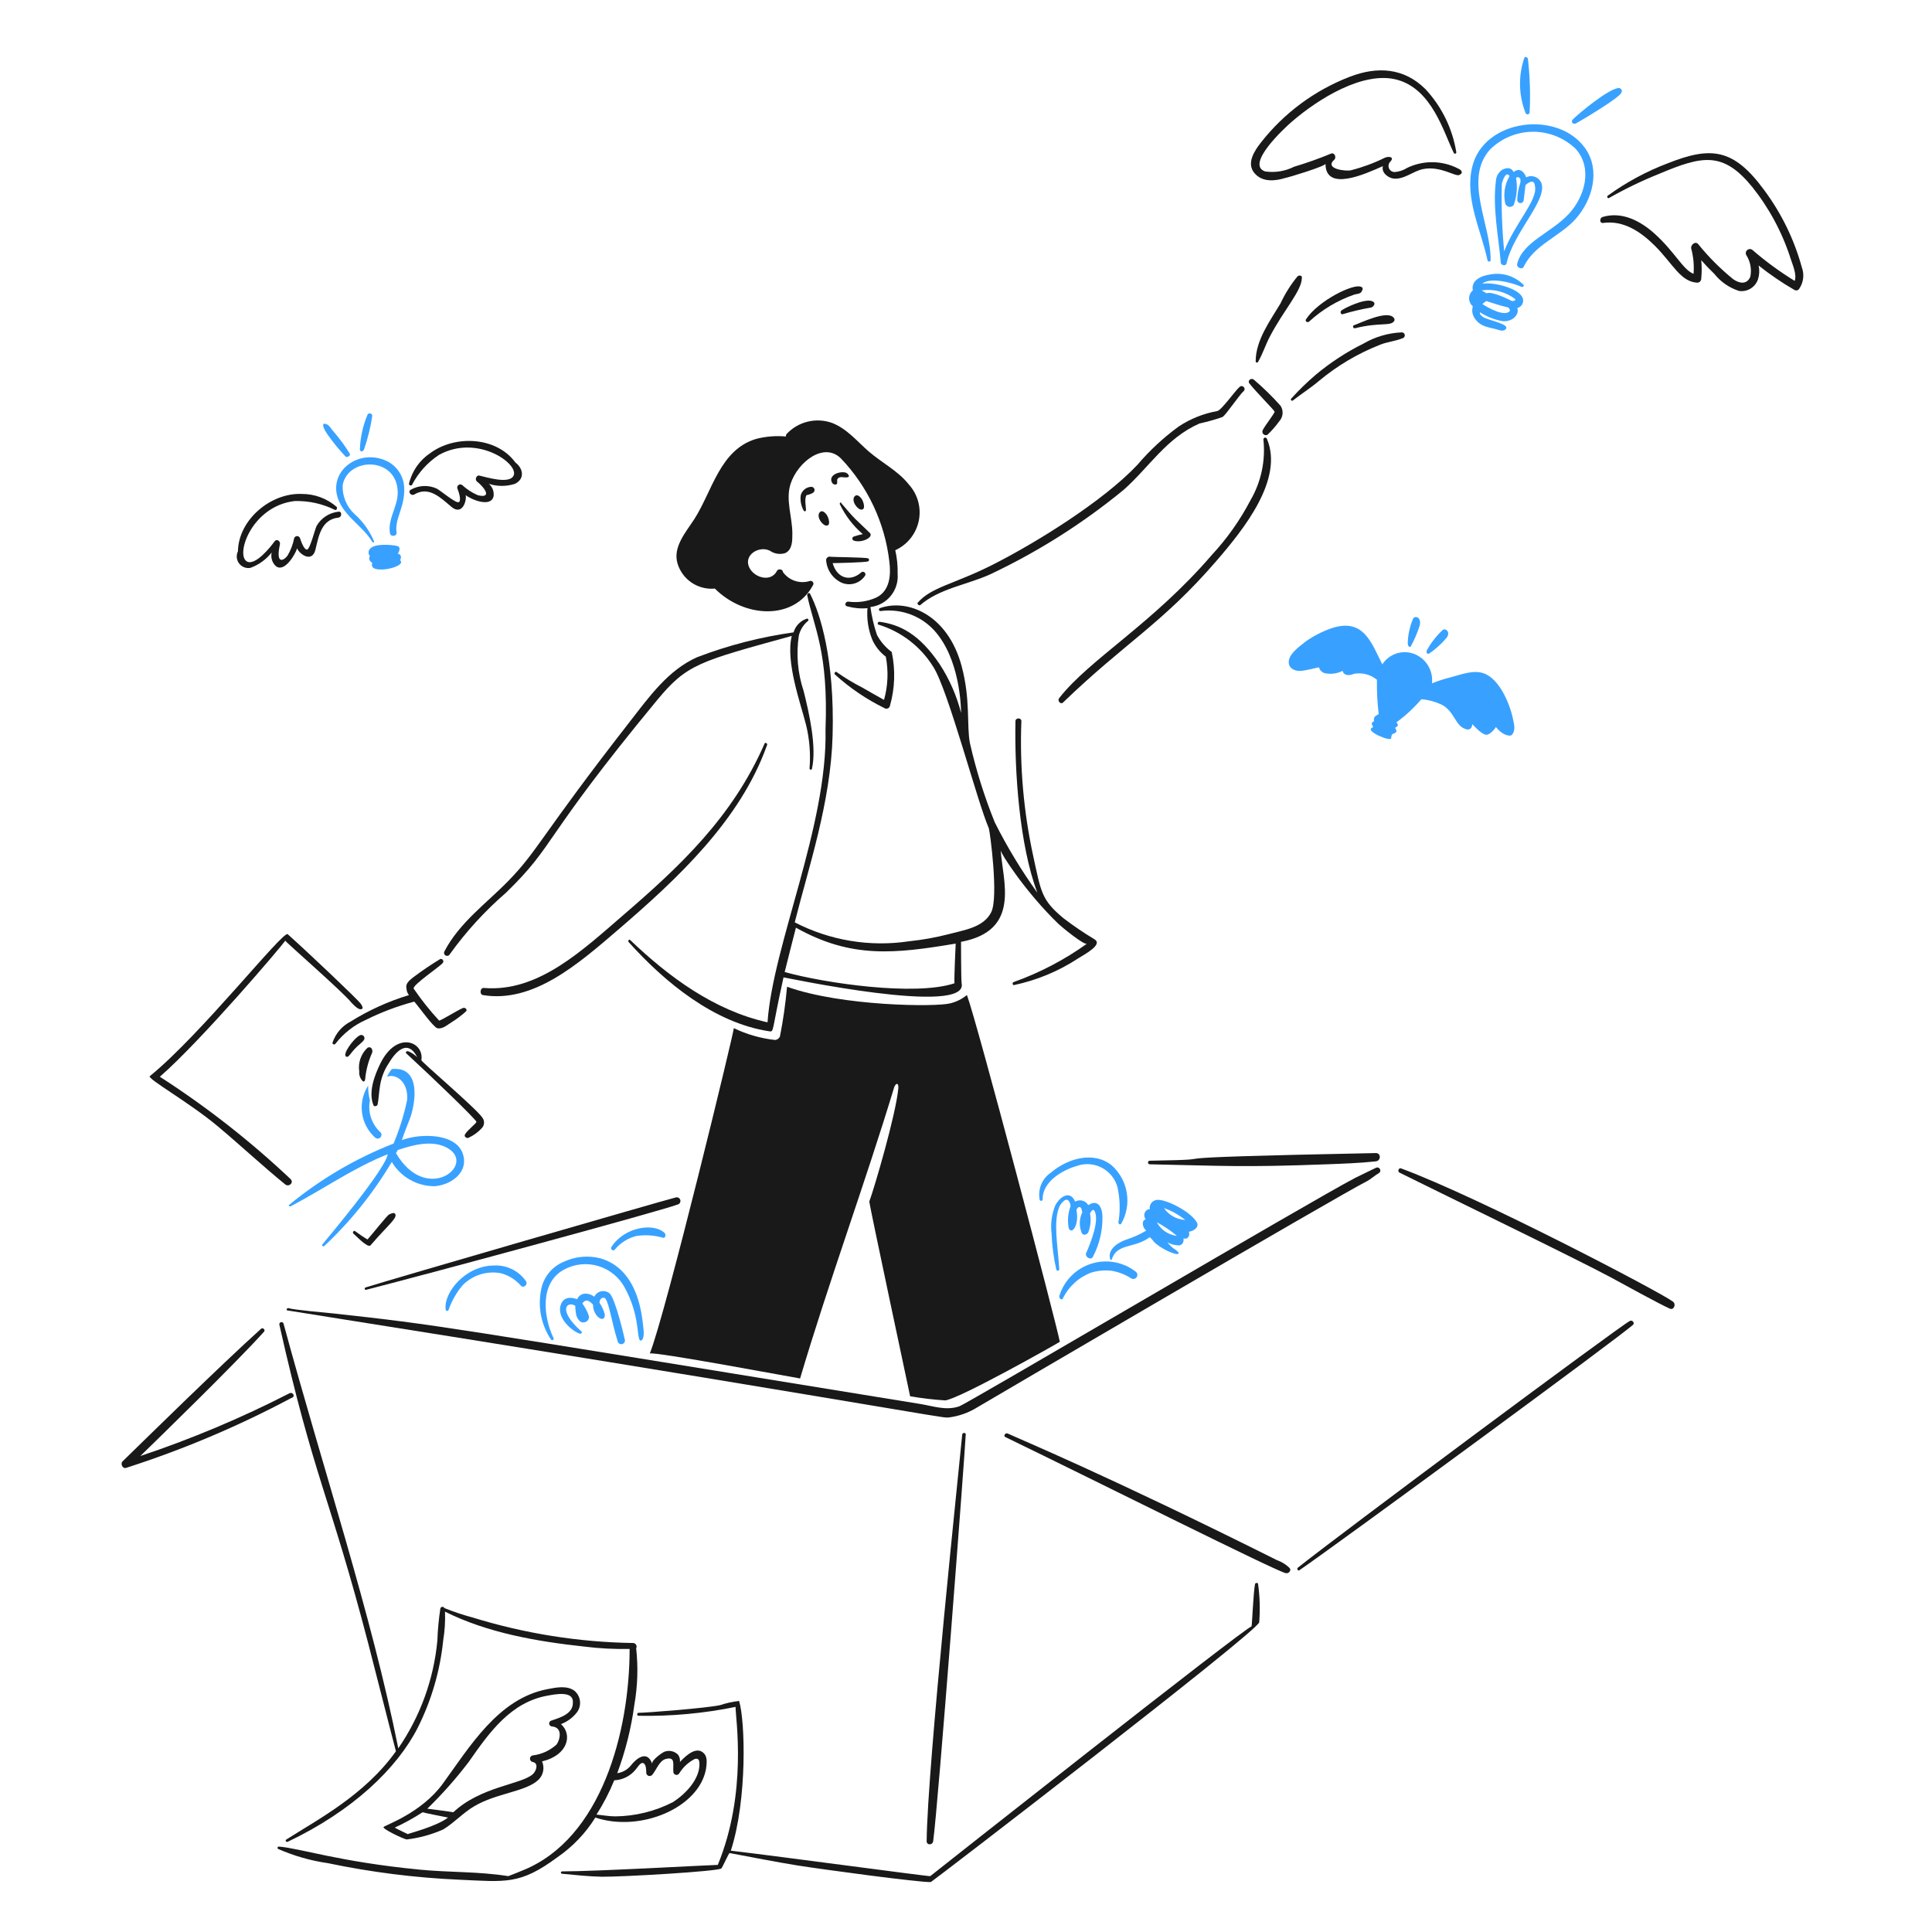 <svg width="154" height="154" viewBox="0 0 154 154" fill="none" xmlns="http://www.w3.org/2000/svg">
<path d="M73.348 48.237C74.858 46.916 77.127 46.598 78.913 45.787C82.731 43.986 86.312 41.719 89.573 39.039C91.623 37.218 92.959 34.928 95.611 33.756C96.234 33.621 96.847 33.447 97.449 33.238C97.736 33.056 98.769 31.493 99.146 31.162C99.335 30.974 99.049 30.64 98.816 30.832C98.482 31.109 97.354 32.715 97.025 32.766C95.931 32.962 94.889 33.379 93.962 33.991C92.744 34.878 91.636 35.906 90.66 37.054C87.922 39.964 82.537 43.292 79.105 45.025C76.016 46.584 74.177 46.8 73.115 48.088C73.159 48.19 73.254 48.284 73.348 48.237Z" fill="#191919"/>
<path d="M103.439 22.013C102.892 22.674 102.432 23.404 102.071 24.183C101.247 25.565 100.09 27.107 100.09 28.805C100.092 28.827 100.1 28.848 100.114 28.864C100.127 28.881 100.146 28.893 100.168 28.898C100.189 28.904 100.211 28.902 100.231 28.893C100.251 28.885 100.268 28.87 100.279 28.852C100.657 28.192 100.88 27.474 101.223 26.823C102.355 24.665 103.77 23.169 103.77 22.153C103.815 21.966 103.581 21.918 103.439 22.013Z" fill="#191919"/>
<path d="M108.486 22.862C107.909 22.573 105.061 23.967 104.1 25.456C104.008 25.599 104.194 25.739 104.336 25.645C105.384 24.679 106.62 23.94 107.967 23.475C108.156 23.425 108.439 23.427 108.533 23.239C108.627 23.098 108.675 22.909 108.486 22.862Z" fill="#191919"/>
<path d="M109.335 23.994C108.722 23.798 107.165 24.56 106.93 24.748C106.788 24.843 106.882 25.126 107.071 25.032C107.8 24.814 108.542 24.64 109.292 24.513C109.476 24.466 109.761 24.131 109.335 23.994Z" fill="#191919"/>
<path d="M107.919 25.928C107.779 25.977 107.873 26.211 108.014 26.163C109.997 25.668 110.819 26.029 111.127 25.598C111.154 25.552 111.164 25.499 111.155 25.447C111.147 25.395 111.12 25.348 111.08 25.314C110.561 24.702 108.441 25.747 107.919 25.928Z" fill="#191919"/>
<path d="M102.92 31.776C102.903 31.795 102.894 31.82 102.895 31.846C102.895 31.871 102.906 31.896 102.924 31.914C102.942 31.932 102.967 31.943 102.992 31.943C103.018 31.944 103.043 31.935 103.062 31.918C103.722 31.398 104.477 30.927 105.137 30.361C106.592 29.149 108.233 28.177 109.995 27.484C110.561 27.248 111.22 27.201 111.787 26.965C111.845 26.953 111.897 26.921 111.932 26.873C111.967 26.826 111.983 26.767 111.977 26.708C111.972 26.649 111.944 26.595 111.9 26.555C111.856 26.515 111.799 26.493 111.74 26.493C110.662 26.538 109.61 26.846 108.678 27.39C107.31 28.069 106.027 28.908 104.857 29.889C104.172 30.476 103.525 31.106 102.92 31.776Z" fill="#191919"/>
<path d="M117.4 24.418C117.352 24.576 117.339 24.743 117.363 24.906C117.388 25.069 117.449 25.225 117.541 25.362C118.055 26.12 118.723 26.062 119.475 26.305C119.759 26.397 119.947 26.352 120.041 26.211C120.135 26.07 119.994 25.975 119.853 25.881C119.334 25.645 119.05 25.598 118.39 25.362C117.871 25.126 117.966 24.89 117.966 24.89C118.511 25.241 119.12 25.481 119.758 25.598C120.658 25.683 121.136 24.957 120.937 24.56C121.082 24.524 121.209 24.438 121.296 24.317C121.382 24.196 121.422 24.048 121.409 23.899C121.295 22.958 118.862 22.438 118.155 22.626C118.72 22.06 120.56 22.532 121.267 22.862C121.409 22.909 121.55 22.767 121.409 22.673C121.072 22.343 120.66 22.097 120.209 21.958C119.758 21.818 119.28 21.789 118.815 21.872C118.027 21.974 117.244 22.366 117.4 23.145C117.307 23.223 117.232 23.32 117.18 23.43C117.128 23.54 117.102 23.66 117.102 23.782C117.102 23.903 117.128 24.023 117.18 24.133C117.232 24.243 117.307 24.341 117.4 24.418ZM120.23 24.89C119.612 25.211 118.155 24.23 118.155 24.23C118.259 24.144 118.37 24.066 118.485 23.994C119.057 24.197 119.639 24.37 120.23 24.512C120.371 24.654 120.417 24.793 120.23 24.89ZM120.796 23.852C120.796 23.994 120.607 23.994 120.513 23.994C120.13 23.801 118.872 23.187 118.485 23.382C118.438 23.334 118.155 23.192 118.107 23.146C118.58 23.078 119.061 23.106 119.523 23.227C119.985 23.349 120.418 23.561 120.796 23.852Z" fill="#38A1FF"/>
<path d="M118.815 20.739C118.877 17.952 116.625 14.316 118.768 11.92C119.676 11.021 120.9 10.512 122.177 10.503C123.455 10.494 124.686 10.986 125.606 11.872C126.979 13.425 126.316 15.695 125.041 17.061C123.617 18.584 121.376 19.269 120.937 21.023C120.843 21.306 121.32 21.543 121.456 21.258C122.324 19.475 124.343 18.862 125.606 17.438C126.938 15.938 127.59 13.568 126.361 11.826C124.197 8.756 118.285 9.464 117.353 13.287C116.732 15.832 118.06 18.334 118.578 20.787C118.674 20.881 118.812 20.881 118.815 20.739Z" fill="#38A1FF"/>
<path d="M122.872 14.608C122.827 14.493 122.759 14.388 122.672 14.3C122.584 14.213 122.479 14.145 122.364 14.1C122.248 14.056 122.125 14.036 122.001 14.042C121.878 14.049 121.757 14.081 121.647 14.136C121.647 14.089 121.316 13.193 120.656 13.712C120.421 13.287 120.044 13.382 119.76 13.523C119.608 13.62 119.481 13.752 119.391 13.908C119.301 14.064 119.249 14.239 119.241 14.419C118.967 16.543 119.43 18.758 119.619 20.834C119.571 21.164 120.043 21.258 120.091 20.975C120.64 18.523 123.332 15.99 122.872 14.608ZM119.9 20.032C119.725 18.245 119.662 16.449 119.712 14.655C119.758 14.419 120.042 13.571 120.324 14.042C119.932 14.711 119.813 15.505 119.993 16.259C120.021 16.32 120.063 16.372 120.116 16.412C120.17 16.452 120.232 16.478 120.298 16.487C120.364 16.497 120.431 16.489 120.493 16.466C120.555 16.442 120.611 16.404 120.654 16.353C120.91 15.66 120.975 14.91 120.843 14.183C120.89 14.089 121.314 14.042 121.173 14.608C121.032 15.035 120.952 15.48 120.937 15.929C120.937 15.998 120.964 16.064 121.013 16.113C121.061 16.161 121.127 16.189 121.196 16.189C121.265 16.189 121.331 16.161 121.38 16.113C121.429 16.064 121.456 15.998 121.456 15.929C121.506 15.552 121.55 15.174 121.598 14.75C121.598 14.75 122.305 14.089 122.352 14.844C122.598 15.946 120.727 17.826 119.9 20.032Z" fill="#38A1FF"/>
<path d="M143.624 21.306C143.012 19.076 141.988 16.98 140.605 15.127C138.171 11.815 136.372 11.661 132.965 13.005C131.253 13.651 129.635 14.523 128.154 15.598C128.059 15.693 128.154 15.834 128.248 15.787C129.539 15.053 130.879 14.406 132.258 13.853C135.69 12.408 137.336 12.047 139.662 14.891C141.022 16.591 142.06 18.525 142.725 20.598C142.873 21.068 143.244 21.872 143.055 22.39C141.874 21.665 140.754 20.846 139.706 19.94C139.651 19.888 139.579 19.857 139.503 19.853C139.428 19.848 139.353 19.87 139.291 19.915C139.23 19.959 139.186 20.024 139.167 20.097C139.148 20.171 139.155 20.248 139.187 20.317C139.523 20.833 139.642 21.46 139.518 22.062C139.238 22.724 138.618 22.585 138.15 22.251C137.129 21.423 136.197 20.49 135.37 19.468C135.136 19.184 134.758 19.516 134.804 19.799C134.984 20.459 135.047 21.145 134.993 21.826C134.144 21.5 133.515 20.088 131.88 18.62C130.761 17.614 129.286 16.827 127.729 17.299C127.493 17.393 127.493 17.81 127.777 17.771C129.422 17.541 130.795 18.478 131.927 19.608C133.343 21.024 133.945 22.45 135.276 22.532C135.32 22.534 135.363 22.526 135.404 22.509C135.444 22.493 135.481 22.469 135.512 22.438C135.543 22.407 135.567 22.37 135.583 22.33C135.599 22.289 135.607 22.246 135.606 22.202C135.654 21.716 135.654 21.226 135.606 20.74C135.936 21.117 136.258 21.456 136.644 21.825C137.154 22.467 137.843 22.943 138.624 23.193C138.947 23.238 139.275 23.169 139.551 22.996C139.827 22.824 140.033 22.559 140.134 22.25C140.244 21.899 140.261 21.524 140.181 21.165C141.076 21.879 142.023 22.525 143.014 23.098C143.072 23.138 143.142 23.156 143.212 23.147C143.282 23.139 143.346 23.105 143.392 23.052C143.57 22.802 143.685 22.512 143.726 22.208C143.766 21.903 143.731 21.593 143.624 21.306Z" fill="#191919"/>
<path d="M102.449 14.185C102.57 14.185 105.656 13.256 105.656 13.053C105.656 15.331 108.857 13.852 110.231 13.242C110.089 13.761 110.655 14.185 111.08 14.232C111.929 14.326 112.639 13.633 113.438 13.477C114.83 13.206 116.011 14.101 116.315 13.949C116.645 13.808 116.551 13.572 116.221 13.431C115.595 13.109 114.902 12.938 114.198 12.93C113.494 12.921 112.797 13.076 112.163 13.383C111.866 13.574 111.525 13.687 111.173 13.713C111.074 13.715 110.976 13.686 110.894 13.631C110.812 13.576 110.748 13.496 110.712 13.404C110.676 13.312 110.669 13.21 110.693 13.114C110.716 13.018 110.768 12.931 110.842 12.865C111.173 12.487 110.654 12.44 110.371 12.581C109.512 13.004 108.611 13.336 107.682 13.572C107.305 13.669 105.513 13.477 106.362 12.723C106.55 12.535 106.362 12.111 106.079 12.251C105.122 12.647 104.146 12.993 103.155 13.289C102.441 13.648 101.634 13.78 100.844 13.666C99.236 13.114 102.408 10.186 102.966 9.705C105.074 7.885 108.671 5.63 111.361 6.356C114.172 7.115 115.082 10.59 115.889 12.204C115.903 12.226 115.925 12.241 115.95 12.248C115.975 12.255 116.002 12.252 116.025 12.241C116.048 12.229 116.067 12.209 116.076 12.185C116.086 12.161 116.087 12.134 116.078 12.11C115.771 10.239 114.919 8.499 113.628 7.111C111.929 5.412 109.805 5.264 107.59 6.12C104.803 7.193 102.358 9.001 100.515 11.352C99.998 12.012 99.324 13.012 99.996 13.802C100.645 14.568 101.694 14.419 102.449 14.185Z" fill="#191919"/>
<path d="M113.297 55.736C113.852 55.782 114.395 55.926 114.901 56.16C115.973 56.697 115.991 57.954 116.929 58.141C117.07 58.189 117.353 58.094 117.353 57.717C117.401 57.764 118.061 58.515 118.438 58.566C118.768 58.61 119.192 58.047 119.24 57.953C119.852 58.707 120.372 58.66 120.465 58.613C120.842 58.283 120.695 57.765 120.607 57.34C120.359 56.114 119.526 54.097 118.248 53.664C117.401 53.375 116.405 53.792 115.607 53.994C115.11 54.119 114.621 54.276 114.145 54.466C114.199 53.966 114.085 53.463 113.82 53.035C113.555 52.608 113.155 52.282 112.683 52.108C112.232 51.947 111.739 51.944 111.286 52.098C110.832 52.252 110.444 52.555 110.183 52.957C109.301 51.196 108.675 49.231 106.125 50.08C105.404 50.331 104.722 50.68 104.097 51.118C103.625 51.495 102.646 52.154 102.729 52.863C102.784 53.334 103.295 53.52 103.719 53.475C104.191 53.425 104.662 53.286 105.134 53.192C105.165 53.304 105.225 53.407 105.308 53.49C105.39 53.572 105.493 53.632 105.606 53.663C106.085 53.762 106.584 53.696 107.021 53.475C107.115 53.899 107.633 53.853 107.917 53.711C108.24 53.651 108.571 53.662 108.888 53.743C109.206 53.825 109.502 53.975 109.755 54.183C109.739 55.096 109.787 56.01 109.897 56.918C109.708 57.059 109.472 57.059 109.519 57.484C109.094 57.72 109.611 57.902 109.378 58.003C108.757 58.27 110.84 59.134 110.887 58.852C110.934 58.38 111.028 58.569 111.264 58.38C111.406 58.239 111.17 58.05 111.217 58.003C111.5 57.861 111.453 57.767 111.312 57.578C112.042 57.042 112.708 56.424 113.297 55.736Z" fill="#38A1FF"/>
<path d="M35.428 75.828C35.411 75.856 35.401 75.887 35.397 75.919C35.392 75.951 35.395 75.984 35.403 76.015C35.412 76.046 35.426 76.075 35.446 76.1C35.466 76.126 35.491 76.147 35.519 76.163C35.547 76.178 35.579 76.188 35.611 76.192C35.643 76.195 35.675 76.192 35.706 76.183C35.737 76.174 35.766 76.159 35.791 76.138C35.816 76.118 35.837 76.093 35.852 76.064C37.148 74.259 38.652 72.612 40.333 71.159C44.354 67.254 43.052 67.101 52.36 55.83C54.751 52.934 55.688 52.738 63.113 50.69C62.599 52.745 63.824 56.081 64.246 57.764C64.528 58.904 64.624 60.083 64.528 61.254C64.529 61.276 64.537 61.297 64.551 61.314C64.565 61.331 64.584 61.343 64.605 61.348C64.626 61.353 64.649 61.352 64.669 61.343C64.689 61.335 64.706 61.32 64.717 61.301C65.118 59.54 64.496 56.834 64.056 55.075C63.58 53.649 63.45 52.129 63.679 50.642C63.79 50.2 64.038 49.804 64.386 49.51C64.411 49.498 64.429 49.476 64.438 49.449C64.446 49.423 64.444 49.394 64.432 49.37C64.419 49.345 64.398 49.326 64.372 49.317C64.346 49.308 64.317 49.309 64.292 49.321C64.045 49.405 63.821 49.548 63.641 49.737C63.46 49.925 63.328 50.155 63.255 50.406C60.625 50.773 58.046 51.437 55.567 52.387C53.252 53.416 51.745 55.546 50.237 57.481C43.066 66.686 42.894 67.784 40.521 70.216C38.775 72.007 36.617 73.544 35.428 75.828Z" fill="#191919"/>
<path d="M60.944 59.273C58.382 65.151 54.17 69.074 49.671 72.951C46.386 75.784 42.889 79.103 38.588 78.752C38.258 78.705 38.21 79.272 38.494 79.318C42.517 79.981 46.102 76.829 49.247 74.13C54.017 70.037 59.017 65.365 61.132 59.415C61.226 59.273 60.991 59.131 60.944 59.273Z" fill="#191919"/>
<path d="M32.598 79.318C30.954 79.816 29.383 80.53 27.927 81.441C27.261 81.788 26.754 82.38 26.512 83.092C26.465 83.233 26.651 83.325 26.748 83.186C27.382 82.368 28.208 81.72 29.153 81.299C30.39 80.683 31.685 80.194 33.02 79.838C33.398 80.262 34.53 81.865 34.858 81.959C35.282 82.054 35.664 81.683 35.99 81.488C36.392 81.239 36.77 80.955 37.122 80.639C37.311 80.498 37.075 80.262 36.886 80.356C36.509 80.498 35.094 81.393 34.999 81.347C34.261 80.549 33.583 79.698 32.971 78.799C32.877 78.517 35.047 77.054 35.282 76.772C35.312 76.741 35.332 76.701 35.337 76.659C35.343 76.616 35.334 76.573 35.313 76.535C35.291 76.498 35.259 76.469 35.219 76.452C35.18 76.435 35.136 76.431 35.094 76.442C34.328 76.906 33.587 77.41 32.873 77.951C32.59 78.187 32.307 78.422 32.402 78.799C32.408 78.989 32.477 79.172 32.598 79.318Z" fill="#191919"/>
<path d="M101.599 32.813C101.599 32.955 100.845 33.898 100.657 34.276C100.628 34.329 100.617 34.389 100.626 34.449C100.634 34.508 100.662 34.563 100.704 34.606C100.746 34.648 100.801 34.676 100.861 34.684C100.92 34.693 100.981 34.682 101.034 34.654C101.381 34.322 101.697 33.959 101.978 33.569C102.127 33.404 102.217 33.194 102.234 32.972C102.252 32.75 102.194 32.529 102.072 32.343C101.413 31.603 100.705 30.91 99.95 30.268C99.72 30.075 99.383 30.363 99.619 30.598C100.09 31.21 101.553 32.673 101.599 32.813Z" fill="#191919"/>
<path d="M96.6 44.228C91.865 49.736 86.864 52.531 84.432 55.641C84.246 55.88 84.573 56.207 84.762 55.971C89.693 51.217 92.628 49.724 96.93 44.746C99.182 42.143 102.338 38.193 100.988 34.983C100.978 34.95 100.956 34.921 100.927 34.902C100.897 34.883 100.861 34.876 100.826 34.882C100.792 34.888 100.76 34.906 100.738 34.933C100.715 34.961 100.704 34.995 100.705 35.03C100.889 36.719 100.525 38.422 99.668 39.889C98.843 41.465 97.811 42.925 96.6 44.228Z" fill="#191919"/>
<path d="M69.291 95.779C69.339 96.25 72.499 111.06 72.546 111.296C73.467 111.456 74.396 111.566 75.329 111.626C76.366 111.56 84.196 107.145 84.479 106.955C84.233 105.604 77.894 81.512 77.074 79.314C76.689 79.63 76.237 79.856 75.753 79.974C74.628 80.28 67.075 80.21 62.736 78.654C62.617 79.983 62.429 81.306 62.17 82.615C62.138 82.692 62.087 82.758 62.02 82.808C61.954 82.857 61.876 82.888 61.794 82.898C60.648 82.773 59.531 82.454 58.492 81.955C58.569 81.994 53.086 104.665 51.794 107.896C51.889 107.66 63.68 109.877 63.775 109.877C66.085 102.094 68.915 94.454 71.274 86.671C71.415 86.294 71.647 86.294 71.604 86.766C71.408 88.855 69.702 94.665 69.291 95.779Z" fill="#191919"/>
<path d="M23.165 96.156C25.784 94.788 28.164 93.093 30.899 92.006C30.847 92.082 31.228 92.554 25.711 99.174C25.701 99.183 25.693 99.195 25.687 99.207C25.681 99.219 25.678 99.233 25.678 99.246C25.678 99.26 25.68 99.273 25.685 99.286C25.69 99.299 25.698 99.31 25.707 99.32C25.717 99.33 25.728 99.337 25.741 99.342C25.754 99.347 25.767 99.35 25.781 99.349C25.794 99.349 25.808 99.346 25.82 99.34C25.833 99.334 25.844 99.326 25.853 99.316C27.951 97.347 29.761 95.093 31.23 92.618C31.579 93.207 32.077 93.695 32.672 94.034C33.267 94.374 33.94 94.552 34.625 94.553C35.756 94.49 37.123 93.657 36.983 92.383C36.792 90.638 34.628 90.42 33.257 90.591C32.84 90.641 32.429 90.735 32.032 90.873C32.268 90.166 32.645 89.271 32.739 88.987C33.131 87.766 33.541 84.978 31.23 85.214C31.079 85.401 30.952 85.607 30.853 85.827C31.52 85.56 32.553 86.173 32.456 87.664C32.207 88.86 31.843 90.028 31.371 91.154C28.348 92.338 25.53 93.994 23.025 96.059C22.976 96.062 23.071 96.205 23.165 96.156ZM31.702 91.674C32.927 91.249 34.527 90.831 35.71 91.533C37.975 92.873 33.97 96.041 31.56 91.909C31.618 91.838 31.666 91.758 31.702 91.674Z" fill="#38A1FF"/>
<path d="M29.344 86.534C28.927 87.18 28.756 87.953 28.86 88.714C28.963 89.475 29.336 90.174 29.909 90.685C29.967 90.734 30.041 90.76 30.116 90.757C30.192 90.754 30.264 90.722 30.317 90.669C30.371 90.615 30.402 90.544 30.405 90.468C30.408 90.392 30.383 90.319 30.334 90.261C29.985 89.945 29.724 89.545 29.575 89.099C29.426 88.652 29.395 88.175 29.485 87.713C29.389 87.328 29.341 86.932 29.344 86.534Z" fill="#38A1FF"/>
<path d="M30.333 84.743C29.862 85.686 29.343 87.053 29.767 88.091C29.815 88.233 30.051 88.185 30.098 88.043C30.286 87.104 30.137 86.027 30.994 84.743C31.466 83.941 32.456 82.714 33.258 84.271C33.053 84.071 32.813 83.911 32.55 83.799C32.409 83.752 32.267 83.893 32.409 83.987C34.767 86.157 37.88 89.176 37.974 89.412C38.022 89.506 37.267 90.072 37.078 90.402C36.937 90.591 37.219 90.779 37.361 90.685C37.753 90.505 38.106 90.248 38.398 89.93C38.508 89.819 38.574 89.671 38.583 89.515C38.592 89.359 38.543 89.205 38.446 89.082C37.932 88.323 33.587 84.648 33.587 84.507C33.83 83.052 31.646 82.116 30.333 84.743Z" fill="#191919"/>
<path d="M29.296 83.516C29.04 83.753 28.847 84.049 28.732 84.377C28.617 84.706 28.584 85.058 28.636 85.403C28.617 85.581 28.649 85.761 28.73 85.922C28.872 86.204 29.063 86.347 29.108 86.016C29.176 85.282 29.367 84.564 29.673 83.893C29.721 83.657 29.579 83.374 29.296 83.516Z" fill="#191919"/>
<path d="M28.683 82.526C28.166 82.784 27.252 84.075 27.599 84.223C27.84 84.344 27.943 83.815 28.73 83.186C28.872 83.044 29.161 82.852 29.014 82.62C28.982 82.564 28.929 82.523 28.867 82.505C28.806 82.488 28.739 82.495 28.683 82.526Z" fill="#191919"/>
<path d="M65.849 44.605C65.866 44.994 65.99 45.371 66.206 45.695C66.422 46.019 66.722 46.277 67.074 46.443C67.405 46.587 67.776 46.61 68.121 46.506C68.467 46.403 68.764 46.18 68.961 45.877C68.984 45.833 68.991 45.782 68.98 45.734C68.969 45.685 68.94 45.643 68.9 45.614C68.859 45.585 68.81 45.572 68.76 45.577C68.711 45.582 68.665 45.605 68.631 45.641C67.85 46.325 66.765 46.212 66.367 44.886C66.556 44.886 68.961 44.84 69.2 44.745C69.221 44.733 69.239 44.716 69.251 44.695C69.264 44.675 69.27 44.651 69.27 44.627C69.27 44.603 69.264 44.579 69.251 44.558C69.239 44.537 69.221 44.52 69.2 44.509C68.964 44.415 66.323 44.415 66.087 44.368C66.029 44.38 65.975 44.409 65.933 44.451C65.89 44.493 65.861 44.547 65.849 44.605Z" fill="#191919"/>
<path d="M66.934 40.171C67.372 41.092 67.998 41.912 68.772 42.577C68.532 42.623 68.296 42.686 68.064 42.765C68.028 42.776 67.997 42.797 67.974 42.827C67.952 42.857 67.939 42.893 67.939 42.93C67.939 42.968 67.952 43.004 67.974 43.034C67.997 43.063 68.028 43.085 68.064 43.095C68.716 43.313 69.662 42.807 69.338 42.483C68.96 42.105 68.536 41.728 68.158 41.35C67.781 40.973 67.451 40.549 67.073 40.125C67.028 39.983 66.934 40.077 66.934 40.171Z" fill="#191919"/>
<path d="M65.849 40.974C65.66 40.738 65.425 40.643 65.283 40.926C65.141 41.256 65.471 41.728 65.755 41.87C66.32 42.056 66.037 41.162 65.849 40.974Z" fill="#191919"/>
<path d="M68.632 39.7C68.443 39.464 68.207 39.369 68.066 39.653C67.924 39.983 68.254 40.454 68.537 40.596C69.103 40.784 68.823 39.889 68.632 39.7Z" fill="#191919"/>
<path d="M64.811 39.275C64.858 39.245 64.893 39.201 64.912 39.148C64.932 39.096 64.933 39.039 64.917 38.986C64.901 38.933 64.869 38.887 64.824 38.854C64.779 38.821 64.725 38.803 64.67 38.804C64.47 38.81 64.278 38.884 64.124 39.012C63.97 39.14 63.863 39.316 63.821 39.511C63.777 39.919 63.859 40.331 64.056 40.69C64.104 40.785 64.245 40.785 64.245 40.643C64.245 40.36 64.104 39.747 64.292 39.464C64.476 39.436 64.653 39.372 64.811 39.275Z" fill="#191919"/>
<path d="M67.406 37.672C66.93 37.541 66 37.856 66.321 38.474C66.352 38.531 66.401 38.576 66.461 38.602C66.521 38.627 66.588 38.632 66.651 38.615C66.792 38.568 66.698 38.332 66.745 38.19C66.934 37.908 67.264 38.096 67.5 38.049C67.828 38.049 67.593 37.723 67.406 37.672Z" fill="#191919"/>
<path d="M54.01 96.014C54.048 96.006 54.084 95.99 54.116 95.967C54.147 95.945 54.174 95.916 54.194 95.883C54.215 95.85 54.228 95.813 54.234 95.774C54.24 95.736 54.239 95.697 54.229 95.659C54.22 95.621 54.203 95.586 54.179 95.555C54.156 95.524 54.127 95.498 54.093 95.478C54.06 95.458 54.023 95.446 53.984 95.441C53.945 95.436 53.906 95.438 53.869 95.448C52.88 95.69 31.173 101.976 29.154 102.618C29.013 102.663 29.06 102.854 29.202 102.806C34.343 101.488 52.507 96.574 54.01 96.014Z" fill="#191919"/>
<path d="M105.703 92.808C107.024 92.757 108.345 92.716 109.665 92.572C110.09 92.525 110.09 91.903 109.665 91.911C88.508 92.334 99.405 92.386 91.648 92.523C91.611 92.523 91.575 92.538 91.548 92.565C91.522 92.592 91.507 92.628 91.507 92.665C91.507 92.703 91.522 92.739 91.548 92.765C91.575 92.792 91.611 92.807 91.648 92.807C97.46 92.924 99.057 93.059 105.703 92.808Z" fill="#191919"/>
<path d="M101.789 124.361C88.284 117.609 81.224 114.69 80.329 114.267C80.138 114.178 79.95 114.459 80.14 114.55C87.318 118.023 101.898 125.338 102.499 125.398C102.734 125.446 102.97 125.162 102.781 124.974C102.499 124.699 102.161 124.49 101.789 124.361Z" fill="#191919"/>
<path d="M111.693 93.138C111.505 93.043 111.363 93.374 111.551 93.468C114.384 94.883 125.679 100.354 128.39 101.814C129.155 102.225 132.254 103.942 133.106 104.313C133.435 104.457 133.625 103.936 133.342 103.747C132.394 103.021 118.025 95.49 111.693 93.138Z" fill="#191919"/>
<path d="M129.899 105.303C129.111 105.697 106.659 122.395 103.439 124.971C103.345 125.065 103.486 125.254 103.581 125.159C106.457 123.191 129.424 106.344 130.181 105.586C130.323 105.448 130.087 105.164 129.899 105.303Z" fill="#191919"/>
<path d="M76.697 114.362C76.522 116.308 73.921 140.732 73.864 146.764C73.864 147.094 74.335 147.094 74.383 146.764C74.775 144.019 76.925 115.703 76.977 114.362C77.027 114.173 76.697 114.173 76.697 114.362Z" fill="#191919"/>
<path d="M23.07 111.06C19.241 113.025 15.267 114.696 11.185 116.06C12.553 114.733 18.79 108.658 21.043 106.155C21.183 106.014 20.948 105.778 20.807 105.919C17.603 108.802 11.278 115.014 9.77 116.486C9.579 116.672 9.77 117.099 10.053 117.004C14.597 115.545 19 113.683 23.212 111.439C23.589 111.343 23.354 110.92 23.07 111.06Z" fill="#191919"/>
<path d="M100.279 126.247C100.279 126.153 100.09 126.153 100.043 126.247C99.902 126.907 99.808 129.501 99.76 129.643C99.339 129.643 74.226 149.485 74.15 149.547C74.102 149.594 62.265 147.99 58.255 147.518C59.579 143.413 59.398 137.155 58.915 135.586C58.401 135.638 57.895 135.749 57.406 135.917C56.3 136.157 51.496 136.529 50.898 136.529C50.756 136.529 50.756 136.759 50.898 136.765C53.494 136.814 56.087 136.576 58.631 136.057C58.631 136.989 59.594 142.872 57.216 148.651C56.716 148.651 47.569 149.169 44.812 149.169C44.799 149.168 44.786 149.17 44.773 149.174C44.761 149.178 44.749 149.185 44.739 149.194C44.73 149.203 44.722 149.213 44.717 149.226C44.711 149.238 44.709 149.251 44.709 149.264C44.709 149.277 44.711 149.29 44.717 149.302C44.722 149.314 44.73 149.325 44.739 149.334C44.749 149.343 44.761 149.35 44.773 149.354C44.786 149.358 44.799 149.36 44.812 149.358C45.849 149.453 46.934 149.578 47.972 149.594C49.529 149.617 57.263 149.169 57.499 148.933C57.593 148.839 58.111 147.66 58.16 147.708C59.951 148.038 61.791 148.412 63.583 148.698C65.329 148.978 73.347 150.067 74.196 150.019C74.272 150.019 100.248 130.059 100.372 129.314C100.453 128.291 100.422 127.263 100.279 126.247Z" fill="#191919"/>
<path d="M56.982 46.916C59.339 49.273 63.292 49.48 64.811 46.633C64.832 46.596 64.841 46.554 64.839 46.511C64.836 46.469 64.822 46.428 64.797 46.394C64.773 46.359 64.739 46.333 64.7 46.316C64.66 46.3 64.617 46.296 64.576 46.303C64.186 46.432 63.765 46.433 63.374 46.305C62.984 46.178 62.645 45.929 62.406 45.595C62.406 45.359 62.029 45.313 61.934 45.501C61.462 46.444 60.106 46.062 59.717 45.218C59.258 44.222 60.519 43.473 61.368 43.898C61.544 44.022 61.746 44.103 61.959 44.136C62.171 44.168 62.388 44.151 62.593 44.086C63.165 43.816 63.159 43.095 63.159 42.529C63.159 41.209 62.603 39.845 63.017 38.568C63.58 36.837 65.665 35.193 67.027 36.539C69.183 38.795 70.541 41.694 70.894 44.794C71.022 45.833 70.936 47.095 69.857 47.627C69.162 47.943 68.393 48.057 67.636 47.957C67.4 47.909 67.259 48.287 67.541 48.334C68.063 48.479 68.606 48.527 69.145 48.476C69.079 49.327 69.207 50.182 69.522 50.975C69.762 51.516 70.135 51.986 70.607 52.343C70.829 53.487 70.781 54.667 70.465 55.788C69.853 55.458 69.293 55.118 68.72 54.798C68.016 54.439 67.338 54.03 66.693 53.573C66.598 53.479 66.457 53.667 66.551 53.762C67.738 54.841 69.072 55.746 70.513 56.45C70.552 56.473 70.596 56.486 70.641 56.489C70.687 56.491 70.732 56.483 70.773 56.465C70.815 56.446 70.851 56.418 70.88 56.383C70.908 56.348 70.928 56.306 70.937 56.262C71.335 54.864 71.383 53.39 71.079 51.97C70.587 51.609 70.184 51.141 69.9 50.602C69.657 49.881 69.484 49.138 69.381 48.385C70.015 48.312 70.595 47.995 70.999 47.503C71.404 47.01 71.602 46.379 71.55 45.744C71.568 45.11 71.504 44.476 71.362 43.857C71.837 43.642 72.254 43.318 72.579 42.911C72.904 42.504 73.129 42.026 73.235 41.515C73.341 41.005 73.324 40.477 73.187 39.974C73.05 39.471 72.796 39.008 72.446 38.622C71.596 37.539 70.33 36.918 69.24 35.98C68.306 35.165 67.506 34.17 66.321 33.71C65.694 33.487 65.016 33.454 64.37 33.613C63.725 33.772 63.14 34.117 62.689 34.606C62.652 34.662 62.635 34.728 62.642 34.794C61.85 34.721 61.053 34.785 60.283 34.983C57.373 35.837 56.776 39.169 55.331 41.398C54.662 42.43 53.605 43.623 54.011 44.935C54.203 45.556 54.604 46.092 55.145 46.453C55.686 46.814 56.335 46.977 56.982 46.916Z" fill="#191919"/>
<path d="M50.992 106.815C51.084 106.959 51.426 106.815 51.275 105.778C51.186 105.165 51 101.225 47.879 100.307C46.886 100.048 45.834 100.148 44.908 100.589C44.436 100.789 44.024 101.107 43.71 101.511C43.396 101.916 43.191 102.395 43.115 102.901C42.868 104.246 43.156 105.633 43.917 106.769C43.926 106.783 43.937 106.795 43.951 106.804C43.964 106.814 43.98 106.82 43.996 106.823C44.012 106.827 44.029 106.826 44.045 106.823C44.061 106.819 44.076 106.812 44.09 106.802C44.103 106.792 44.114 106.779 44.122 106.765C44.13 106.751 44.135 106.735 44.137 106.718C44.138 106.702 44.136 106.685 44.131 106.669C44.126 106.654 44.117 106.639 44.106 106.627C43.304 104.929 43.023 102.243 44.955 101.203C45.369 100.976 45.824 100.834 46.294 100.785C46.763 100.736 47.238 100.781 47.69 100.917C48.142 101.053 48.563 101.278 48.927 101.578C49.292 101.878 49.593 102.248 49.813 102.665C50.968 104.801 50.753 106.442 50.992 106.815Z" fill="#38A1FF"/>
<path d="M84.715 103.514C85.175 102.557 85.986 101.814 86.978 101.439C87.513 101.277 88.075 101.229 88.629 101.297C89.184 101.395 89.713 101.604 90.186 101.91C90.255 101.945 90.334 101.955 90.41 101.937C90.485 101.919 90.552 101.875 90.598 101.812C90.643 101.749 90.665 101.672 90.659 101.595C90.652 101.518 90.618 101.445 90.563 101.39C90.066 100.996 89.48 100.73 88.856 100.615C88.232 100.5 87.589 100.54 86.984 100.731C86.379 100.921 85.83 101.258 85.385 101.71C84.94 102.162 84.613 102.717 84.432 103.325C84.432 103.514 84.621 103.655 84.715 103.514Z" fill="#38A1FF"/>
<path d="M95.421 97.477C94.997 96.628 93.062 95.639 92.308 95.639C92.212 95.635 92.117 95.653 92.028 95.691C91.94 95.729 91.861 95.786 91.798 95.858C91.734 95.931 91.688 96.016 91.662 96.109C91.636 96.201 91.632 96.299 91.648 96.393C91.365 96.347 91.036 96.771 91.317 97.195C90.987 97.29 91.035 97.808 91.365 98.092C90.875 98.386 90.352 98.623 89.808 98.799C89.196 98.995 88.252 99.553 88.488 100.355C88.488 100.374 88.496 100.392 88.509 100.405C88.522 100.418 88.54 100.426 88.559 100.426C88.577 100.426 88.595 100.418 88.609 100.405C88.622 100.392 88.629 100.374 88.629 100.355C89.056 99.078 90.471 99.525 91.648 98.61C91.787 98.74 91.913 98.882 92.025 99.035C92.493 99.441 93.039 99.746 93.629 99.931C94.006 100.025 94.096 99.89 93.676 99.601C93.439 99.451 93.231 99.26 93.063 99.035C93.354 99.19 93.678 99.271 94.007 99.271C94.432 99.176 94.337 98.704 94.337 98.704C94.62 98.846 94.903 98.516 94.762 98.186C95.279 98.09 95.562 97.759 95.421 97.477ZM92.214 97.429C92.785 97.734 93.323 98.097 93.817 98.514C93.482 98.477 93.161 98.359 92.882 98.169C92.603 97.981 92.374 97.727 92.214 97.429ZM92.78 96.298C93.395 96.515 93.969 96.834 94.478 97.241C94.141 97.225 93.813 97.132 93.518 96.969C93.224 96.805 92.971 96.575 92.78 96.298Z" fill="#38A1FF"/>
<path d="M89.384 97.524C89.801 96.782 89.954 95.92 89.816 95.081C89.679 94.241 89.26 93.472 88.629 92.902C87.174 91.719 85.096 92.34 83.772 93.468C83.424 93.7 83.153 94.03 82.993 94.416C82.834 94.803 82.793 95.228 82.875 95.638C82.884 95.666 82.903 95.69 82.929 95.706C82.954 95.721 82.985 95.726 83.014 95.72C83.043 95.714 83.07 95.698 83.087 95.674C83.105 95.65 83.114 95.62 83.111 95.59C83.088 94.222 84.625 93.293 85.799 92.949C86.156 92.817 86.537 92.767 86.916 92.805C87.294 92.843 87.659 92.966 87.982 93.166C88.305 93.367 88.578 93.638 88.781 93.96C88.983 94.282 89.109 94.646 89.148 95.024C89.283 95.82 89.283 96.633 89.148 97.429C89.148 97.57 89.293 97.668 89.384 97.524Z" fill="#38A1FF"/>
<path d="M48.256 103.514C48.57 103.931 48.753 105.391 49.247 106.959C49.273 107.026 49.323 107.081 49.386 107.114C49.45 107.146 49.523 107.155 49.593 107.138C49.662 107.12 49.722 107.078 49.763 107.019C49.804 106.96 49.822 106.889 49.813 106.818C49.776 106.635 49.057 103.515 48.588 103.092C48.494 103.015 48.383 102.961 48.265 102.933C48.147 102.906 48.024 102.906 47.906 102.933C47.788 102.961 47.677 103.015 47.583 103.091C47.489 103.168 47.414 103.265 47.363 103.375C47.41 103.328 46.419 102.714 45.995 103.563C45.995 103.563 44.947 103.089 44.674 104.082C44.429 104.976 45.382 105.969 46.184 106.302C46.325 106.349 46.467 106.207 46.325 106.113C44.371 104.352 45.253 103.686 45.854 104.085C45.859 104.355 45.89 104.624 45.948 104.887C46.042 105.123 46.231 105.453 46.514 105.406C46.578 105.407 46.642 105.393 46.7 105.366C46.759 105.339 46.811 105.299 46.852 105.249C46.892 105.2 46.921 105.141 46.936 105.078C46.951 105.016 46.952 104.95 46.938 104.887C46.816 104.533 46.641 104.199 46.419 103.897C46.749 103.425 47.08 103.802 47.269 103.991C47.269 104.956 48.212 105.539 48.212 104.792C48.13 104.454 47.986 104.135 47.787 103.85C47.785 103.42 48.162 103.373 48.256 103.514Z" fill="#38A1FF"/>
<path d="M39.389 100.873C37.125 100.873 35.362 103.003 35.522 104.363C35.519 104.393 35.528 104.422 35.545 104.446C35.563 104.47 35.589 104.487 35.618 104.492C35.648 104.498 35.678 104.493 35.704 104.478C35.73 104.463 35.749 104.439 35.758 104.41C36.008 103.684 36.393 103.012 36.893 102.429C37.282 102.039 37.76 101.748 38.286 101.584C38.812 101.42 39.37 101.386 39.912 101.486C40.534 101.647 41.093 101.992 41.516 102.476C41.704 102.712 42.082 102.429 41.94 102.146C41.66 101.733 41.278 101.399 40.831 101.176C40.385 100.953 39.888 100.848 39.389 100.873Z" fill="#38A1FF"/>
<path d="M52.973 98.278C52.099 97.436 49.744 97.805 48.728 99.41C48.637 99.554 48.866 99.785 49.011 99.599C49.459 99.057 50.072 98.675 50.756 98.514C51.45 98.416 52.157 98.464 52.831 98.656C53.02 98.75 53.117 98.417 52.973 98.278Z" fill="#38A1FF"/>
<path d="M27.079 40.077C27.68 41.309 28.966 42.011 29.674 43.19C29.721 43.285 29.862 43.237 29.815 43.143C29.463 42.313 28.932 41.573 28.259 40.974C27.942 40.681 27.694 40.322 27.531 39.922C27.368 39.523 27.294 39.093 27.315 38.662C27.744 36.385 31.702 36.385 31.702 39.275C31.702 40.406 30.876 41.392 31.089 42.529C31.142 42.811 31.655 42.765 31.608 42.435C31.455 41.338 32.255 40.466 32.22 38.989C32.225 38.491 32.079 38.004 31.801 37.591C31.523 37.179 31.127 36.86 30.664 36.677C28.382 35.758 25.953 37.768 27.079 40.077Z" fill="#38A1FF"/>
<path d="M31.654 43.52C31.277 43.426 29.862 43.285 29.485 43.756C29.417 43.834 29.379 43.935 29.379 44.039C29.379 44.143 29.417 44.244 29.485 44.322C29.296 44.7 29.674 44.841 29.674 44.888C29.296 45.879 32.507 45.218 31.894 44.652C31.894 44.652 32.13 44.228 31.706 44.134C31.749 44.086 32.032 43.614 31.654 43.52Z" fill="#38A1FF"/>
<path d="M19.957 45.265C20.627 45.024 21.215 44.599 21.655 44.04C21.614 44.223 21.618 44.414 21.667 44.595C21.717 44.776 21.81 44.942 21.938 45.079C22.634 45.751 23.542 44.182 23.683 43.71C23.872 44.182 24.885 44.895 25.146 43.804C25.407 42.714 25.617 41.399 26.983 41.258C27.266 41.211 27.267 40.745 26.983 40.786C26.624 40.824 26.278 40.946 25.975 41.143C25.672 41.339 25.419 41.605 25.238 41.919C25.097 42.201 24.719 43.756 24.483 43.804C24.248 43.853 24.012 43.192 23.918 42.909C23.903 42.858 23.872 42.813 23.829 42.781C23.787 42.749 23.735 42.732 23.682 42.732C23.629 42.732 23.577 42.749 23.534 42.781C23.492 42.813 23.461 42.858 23.446 42.909C23.352 43.391 23.176 43.853 22.927 44.276C22.832 44.418 22.55 44.701 22.361 44.607C22.078 44.465 22.267 43.616 22.314 43.382C22.362 43.148 22.078 42.91 21.889 43.146C21.559 43.618 20.329 45.137 19.672 44.749C18.754 44.213 20.077 40.327 23.493 39.938C24.604 39.909 25.705 40.152 26.7 40.646C26.84 40.697 26.889 40.505 26.842 40.41C26.071 39.737 25.082 39.368 24.059 39.373C21.609 39.265 19.012 41.401 18.965 43.948C18.89 44.101 18.859 44.272 18.875 44.442C18.891 44.612 18.954 44.775 19.057 44.911C19.159 45.048 19.298 45.153 19.457 45.215C19.616 45.278 19.789 45.295 19.957 45.265Z" fill="#191919"/>
<path d="M41.04 38.568C40.366 38.785 39.64 38.785 38.965 38.568C39.107 38.687 39.217 38.84 39.283 39.014C39.349 39.188 39.369 39.375 39.342 39.559C39.131 40.496 37.504 39.794 37.121 39.464C37.215 39.935 36.839 41.114 35.99 40.407C35.141 39.699 34.197 38.709 33.018 39.417C32.735 39.559 32.498 39.179 32.735 39.039C33.049 38.86 33.401 38.758 33.762 38.742C34.122 38.725 34.482 38.795 34.81 38.945C35.094 39.087 36.32 40.124 36.556 40.03C36.791 39.936 36.598 39.277 36.461 38.945C36.443 38.895 36.44 38.841 36.455 38.79C36.47 38.739 36.501 38.694 36.544 38.662C36.586 38.63 36.638 38.613 36.691 38.613C36.745 38.613 36.796 38.63 36.839 38.662C37.2 38.996 37.614 39.267 38.064 39.464C38.206 39.509 38.63 39.605 38.725 39.417C38.866 39.134 38.206 38.521 38.017 38.379C37.829 38.238 37.971 37.855 38.206 37.908C38.775 38.036 40.614 38.617 40.941 37.908C41.376 36.962 38.032 34.579 34.998 36.257C34.081 36.858 33.336 37.687 32.835 38.662C32.815 38.68 32.791 38.691 32.765 38.696C32.739 38.701 32.712 38.698 32.688 38.688C32.663 38.678 32.642 38.662 32.626 38.641C32.611 38.619 32.601 38.594 32.599 38.568C32.831 37.564 33.439 36.688 34.297 36.117C36.267 34.655 39.58 34.797 41.088 36.873C41.692 37.323 41.87 38.17 41.04 38.568Z" fill="#191919"/>
<path d="M121.598 8.996C121.61 9.034 121.635 9.068 121.669 9.09C121.703 9.112 121.744 9.12 121.784 9.115C121.824 9.109 121.861 9.089 121.887 9.058C121.914 9.028 121.928 8.989 121.928 8.948C121.998 7.517 121.951 6.083 121.787 4.66C121.739 4.566 121.551 4.471 121.503 4.613C121.016 6.039 121.05 7.592 121.598 8.996Z" fill="#38A1FF"/>
<path d="M125.606 9.845C125.866 9.706 129.027 7.854 129.238 7.395C129.261 7.359 129.274 7.318 129.276 7.275C129.278 7.233 129.269 7.191 129.25 7.153C129.231 7.115 129.203 7.083 129.168 7.059C129.133 7.036 129.092 7.021 129.05 7.018C128.252 7.018 125.733 9.14 125.371 9.517C125.186 9.707 125.371 9.939 125.606 9.845Z" fill="#38A1FF"/>
<path d="M26.089 34.606C26.531 35.239 27.02 35.839 27.552 36.399C27.694 36.493 27.976 36.304 27.882 36.163C27.492 35.53 27.05 34.931 26.562 34.37C26.42 34.229 26.231 33.851 25.995 33.804C25.476 33.615 25.948 34.418 26.089 34.606Z" fill="#38A1FF"/>
<path d="M29.014 35.833C29.318 34.959 29.539 34.059 29.674 33.144C29.672 33.1 29.656 33.058 29.628 33.024C29.6 32.99 29.562 32.966 29.52 32.956C29.478 32.945 29.433 32.948 29.392 32.965C29.352 32.982 29.318 33.012 29.296 33.049C28.919 33.948 28.711 34.908 28.684 35.883C28.825 36.068 28.919 35.974 29.014 35.833Z" fill="#38A1FF"/>
<path d="M112.636 49.321C112.374 49.933 112.23 50.59 112.212 51.255C112.212 51.444 112.306 51.633 112.448 51.538C112.737 51.012 112.974 50.459 113.155 49.887C113.344 49.177 112.774 49.039 112.636 49.321Z" fill="#38A1FF"/>
<path d="M114.994 50.218C114.51 50.672 114.097 51.197 113.769 51.774C113.674 51.915 113.674 52.151 113.91 52.105C114.398 51.768 114.842 51.372 115.231 50.925C115.714 50.418 115.23 50.029 114.994 50.218Z" fill="#38A1FF"/>
<path d="M87.123 100.165C87.625 99.205 87.884 98.136 87.878 97.053C87.878 96.159 87.472 95.577 86.746 96.062C86.696 95.975 86.63 95.899 86.551 95.837C86.472 95.776 86.382 95.731 86.286 95.705C86.189 95.678 86.089 95.671 85.99 95.684C85.89 95.697 85.795 95.729 85.708 95.779C85.661 95.684 85.614 95.638 85.567 95.543C85.096 94.883 84.341 95.592 84.105 96.109C83.827 96.813 83.73 97.575 83.821 98.326C83.858 99.295 83.984 100.258 84.199 101.203C84.208 101.231 84.227 101.255 84.253 101.271C84.278 101.286 84.309 101.291 84.338 101.285C84.367 101.279 84.394 101.263 84.411 101.239C84.429 101.215 84.438 101.185 84.435 101.155C84.301 99.147 83.951 97.383 84.435 96.204C84.531 95.969 84.954 95.402 85.19 95.732C85.285 95.852 85.335 96.002 85.331 96.156C85.125 96.714 85.076 97.317 85.19 97.901C85.412 98.457 86.051 97.681 85.802 96.439C85.897 96.25 85.991 96.156 86.133 96.25C86.227 96.298 86.227 96.534 86.274 96.628C86.148 96.884 86.079 97.163 86.071 97.448C86.063 97.733 86.117 98.016 86.227 98.279C86.32 98.515 86.651 98.42 86.746 98.231C86.935 97.752 86.984 97.228 86.887 96.722C86.935 96.581 87.123 96.345 87.217 96.486C87.689 97.194 86.935 99.08 86.557 99.932C86.511 100.213 86.978 100.495 87.123 100.165Z" fill="#38A1FF"/>
<path d="M61.18 81.49C56.935 80.547 53.329 77.885 50.237 74.934C50.141 74.842 50.049 74.981 50.096 75.076C53.022 78.342 56.942 81.527 61.275 82.197C61.734 82.267 61.463 82.365 62.454 77.905C62.531 77.905 77.249 81.037 76.651 78.376C76.608 78.187 76.603 75.075 76.603 75.075C81.382 74.179 79.945 70.307 79.763 67.765C79.763 68.047 81.79 71.159 84.386 73.66C84.577 73.846 86.461 75.406 86.649 75.217C84.852 76.505 82.883 77.536 80.801 78.28C80.66 78.328 80.707 78.562 80.848 78.516C82.663 78.129 84.39 77.41 85.942 76.393C86.559 76.01 87.887 75.301 87.263 74.884C86.398 74.365 85.564 73.798 84.763 73.186C83.016 71.731 82.99 71.139 82.358 68.234C81.592 64.704 81.275 61.09 81.414 57.48C81.414 57.197 80.949 57.197 80.942 57.48C80.861 61.47 81.253 67.358 82.688 71.158C81.409 69.38 80.273 67.504 79.292 65.546C78.463 63.495 77.801 61.382 77.311 59.225C77.044 57.847 77.372 55.787 76.651 53.094C75.56 49.025 72.383 47.69 70.142 48.472C70.115 48.482 70.091 48.501 70.077 48.526C70.062 48.552 70.057 48.582 70.063 48.61C70.069 48.639 70.085 48.665 70.108 48.682C70.132 48.7 70.161 48.709 70.19 48.707C71.079 48.586 71.985 48.71 72.809 49.068C73.632 49.426 74.342 50.002 74.861 50.736C76.6 53.098 76.606 56.678 76.606 56.82C76.253 55.447 75.68 54.141 74.908 52.952C73.268 50.523 71.733 49.781 70.094 49.56C69.952 49.56 69.905 49.796 70.047 49.796C71.849 50.353 73.39 51.542 74.386 53.145C75.575 54.978 77.876 63.851 78.819 66.021C78.913 66.304 79.612 71.534 79.008 72.718C78.385 73.943 76.838 74.131 75.612 74.464C74.575 74.731 73.518 74.92 72.453 75.03C69.335 75.498 66.149 74.969 63.349 73.52C64.438 69.167 66.22 63.99 66.367 58.616C66.534 52.531 65.377 48.9 64.576 47.343C64.528 47.202 64.34 47.297 64.34 47.438C64.887 50.063 66.04 51.934 65.802 58.144C65.973 65.843 61.599 75.328 61.18 81.49ZM76.178 75.217C76.178 75.217 76.037 78.141 76.083 78.377C72.93 79.428 65.687 78.357 62.547 77.481C62.642 77.056 63.255 74.699 63.443 73.944C67.856 76.423 71.322 76.024 76.178 75.215V75.217Z" fill="#191919"/>
<path d="M109.005 94.129C109.335 93.939 109.571 93.704 109.901 93.516C109.958 93.485 109.999 93.432 110.017 93.37C110.035 93.308 110.027 93.242 109.996 93.186C109.965 93.129 109.912 93.088 109.85 93.07C109.788 93.052 109.722 93.06 109.666 93.091C109.382 93.233 108.295 93.746 108.015 93.893C104.449 95.756 77.136 111.864 76.461 112.099C75.419 112.462 74.389 112.079 73.348 111.91C34.357 105.583 35.192 105.642 26.564 104.694C26.1 104.643 23.421 104.416 22.979 104.269C22.837 104.269 22.791 104.458 22.932 104.458C25.196 104.835 41.99 107.444 64.249 111.155C75.059 112.957 75.116 112.993 75.568 112.993C76.388 112.899 77.177 112.625 77.879 112.191C77.953 112.141 106.692 95.285 109.005 94.129Z" fill="#191919"/>
<path d="M17.316 89.742C19.142 91.268 20.914 92.928 22.74 94.413C23.026 94.642 23.446 94.272 23.165 93.988C19.95 90.952 16.461 88.22 12.741 85.828C16.09 82.903 22.504 75.357 22.74 74.981C22.693 75.029 27.362 79.085 28.023 79.934C28.212 80.122 28.636 80.594 28.872 80.406C28.966 80.358 28.825 80.076 28.731 79.981C28.542 79.698 24.672 76.019 22.93 74.463C22.547 74.177 16.029 82.459 11.94 85.782C11.701 85.971 15.082 87.875 17.316 89.742Z" fill="#191919"/>
<path d="M29.532 99.269C30.953 97.611 31.78 97.037 31.466 96.722C31.371 96.628 31.089 96.769 30.994 96.817C30.759 97.005 29.674 98.373 29.296 98.798C28.966 98.609 28.636 98.373 28.306 98.137C28.211 98.043 28.07 98.231 28.164 98.326C28.353 98.467 29.296 99.505 29.532 99.269Z" fill="#191919"/>
<path d="M47.455 144.878C51.04 146.073 55.71 144.112 56.275 141.01C56.321 140.632 56.422 140.109 56.133 139.785C55.579 139.162 54.766 139.832 54.199 140.446C54.22 140.246 54.17 140.046 54.058 139.88C53.916 139.73 53.731 139.627 53.529 139.585C53.326 139.543 53.116 139.563 52.925 139.644C52.737 139.738 51.935 140.304 51.982 140.587C51.605 139.502 50.757 140.116 50.285 140.728C50.014 141.063 49.626 141.282 49.2 141.341C49.859 139.574 50.318 137.739 50.567 135.87C50.827 134.39 50.874 132.882 50.709 131.389C50.732 131.346 50.744 131.299 50.744 131.25C50.744 131.202 50.731 131.154 50.708 131.112C50.684 131.07 50.65 131.034 50.609 131.008C50.568 130.982 50.521 130.967 50.473 130.965C46.138 130.898 41.834 130.215 37.691 128.936C36.922 128.731 36.166 128.479 35.428 128.182C35.412 128.148 35.386 128.12 35.353 128.102C35.32 128.084 35.282 128.077 35.245 128.082C35.208 128.088 35.174 128.105 35.147 128.131C35.121 128.158 35.103 128.192 35.098 128.229C34.971 129.073 34.892 129.923 34.862 130.776C34.573 133.856 33.501 136.811 31.748 139.36C29.598 128.606 25.762 117.155 22.598 105.495C22.583 105.455 22.553 105.422 22.514 105.402C22.476 105.383 22.431 105.379 22.39 105.391C22.348 105.403 22.313 105.43 22.29 105.467C22.268 105.504 22.26 105.548 22.268 105.59C25.044 117.932 26.271 119.171 29.343 130.965C30.093 133.843 30.805 136.719 31.56 139.596C29.049 143.111 25.281 145.057 22.831 146.623C22.688 146.715 22.831 146.857 22.926 146.812C28.114 144.348 31.65 140.959 33.302 137.709C34.397 135.525 35.085 133.16 35.331 130.729C35.454 129.981 35.501 129.222 35.471 128.465C38.867 130.163 42.832 130.845 46.556 131.247C47.76 131.399 48.974 131.462 50.187 131.436C50.187 138.043 47.938 146.55 41.697 149.076C41.324 149.229 40.896 149.406 40.518 149.548C38.16 149.17 35.802 149.258 33.444 149.028C27.041 148.407 23.905 147.319 22.219 147.191C22.197 147.192 22.176 147.2 22.159 147.214C22.142 147.227 22.13 147.246 22.125 147.268C22.119 147.289 22.121 147.311 22.129 147.331C22.138 147.352 22.152 147.369 22.171 147.38C23.434 147.935 24.767 148.316 26.133 148.512C29.582 149.235 33.084 149.677 36.604 149.832C40.324 149.998 41.44 150.252 44.433 148.04C45.647 147.204 46.675 146.128 47.455 144.878ZM48.964 141.906C49.291 141.894 49.612 141.812 49.905 141.665C50.198 141.519 50.456 141.312 50.662 141.057C50.803 140.916 51.039 140.445 51.275 140.538C51.511 140.632 51.511 141.104 51.511 141.293C51.51 141.348 51.526 141.402 51.557 141.447C51.587 141.493 51.631 141.528 51.682 141.549C51.733 141.569 51.789 141.573 51.842 141.561C51.896 141.55 51.945 141.522 51.982 141.482C52.313 141.104 52.547 140.344 53.067 140.208C53.909 139.988 53.599 140.719 53.68 141.293C53.694 141.342 53.722 141.386 53.761 141.419C53.801 141.452 53.849 141.472 53.9 141.477C53.95 141.482 54.002 141.471 54.047 141.447C54.091 141.423 54.128 141.385 54.151 141.34C54.45 140.859 54.873 140.468 55.377 140.208C55.707 140.114 55.754 140.35 55.754 140.632C55.754 141.807 54.696 142.972 53.632 143.651C52.215 144.378 50.649 144.766 49.056 144.783C48.538 144.783 48.066 144.689 47.547 144.642C48.102 143.774 48.577 142.858 48.964 141.904V141.906Z" fill="#191919"/>
<path d="M45.993 136.482C46.181 136.228 46.266 135.911 46.23 135.596C46.195 135.282 46.043 134.992 45.804 134.784C45.191 134.316 44.297 134.516 43.634 134.643C39.709 135.39 37.428 139.255 35.288 142.189C33.575 144.536 30.666 145.491 30.572 145.635C30.477 145.779 32.034 146.531 32.409 146.625C33.419 146.505 34.404 146.235 35.333 145.823C36.216 145.283 36.895 144.513 37.784 143.986C39.585 142.914 41.918 142.829 42.925 141.863C43.115 141.677 43.243 141.437 43.294 141.176C43.344 140.915 43.314 140.644 43.207 140.401C45.288 139.911 45.645 138.257 44.716 137.43C45.222 137.239 45.664 136.911 45.993 136.482ZM35.71 144.878C34.814 145.585 32.55 146.151 32.503 146.198C32.503 146.198 31.607 145.773 31.466 145.679C32.234 145.324 32.976 144.914 33.686 144.454C33.777 144.5 35.71 144.878 35.71 144.878ZM43.964 137.144C43.906 137.156 43.855 137.188 43.82 137.236C43.784 137.283 43.768 137.342 43.774 137.401C43.78 137.46 43.807 137.514 43.851 137.554C43.895 137.594 43.952 137.616 44.011 137.616C44.954 137.71 44.572 138.836 44.342 139.078C43.814 139.546 43.156 139.842 42.455 139.927C42.395 139.939 42.342 139.971 42.303 140.019C42.264 140.066 42.243 140.125 42.243 140.186C42.243 140.247 42.264 140.306 42.303 140.354C42.342 140.401 42.395 140.434 42.455 140.446C42.974 140.536 42.735 141.197 42.455 141.436C41.504 142.248 38.303 142.414 36.135 144.455C35.899 144.407 34.107 144.172 34.059 144.172C35.251 143.014 36.355 141.768 37.361 140.446C39.033 138.042 40.73 135.686 43.634 135.162C44.199 135.061 45.709 134.738 45.662 135.682C45.709 136.62 44.627 136.914 43.964 137.143V137.144Z" fill="#191919"/>
</svg>
